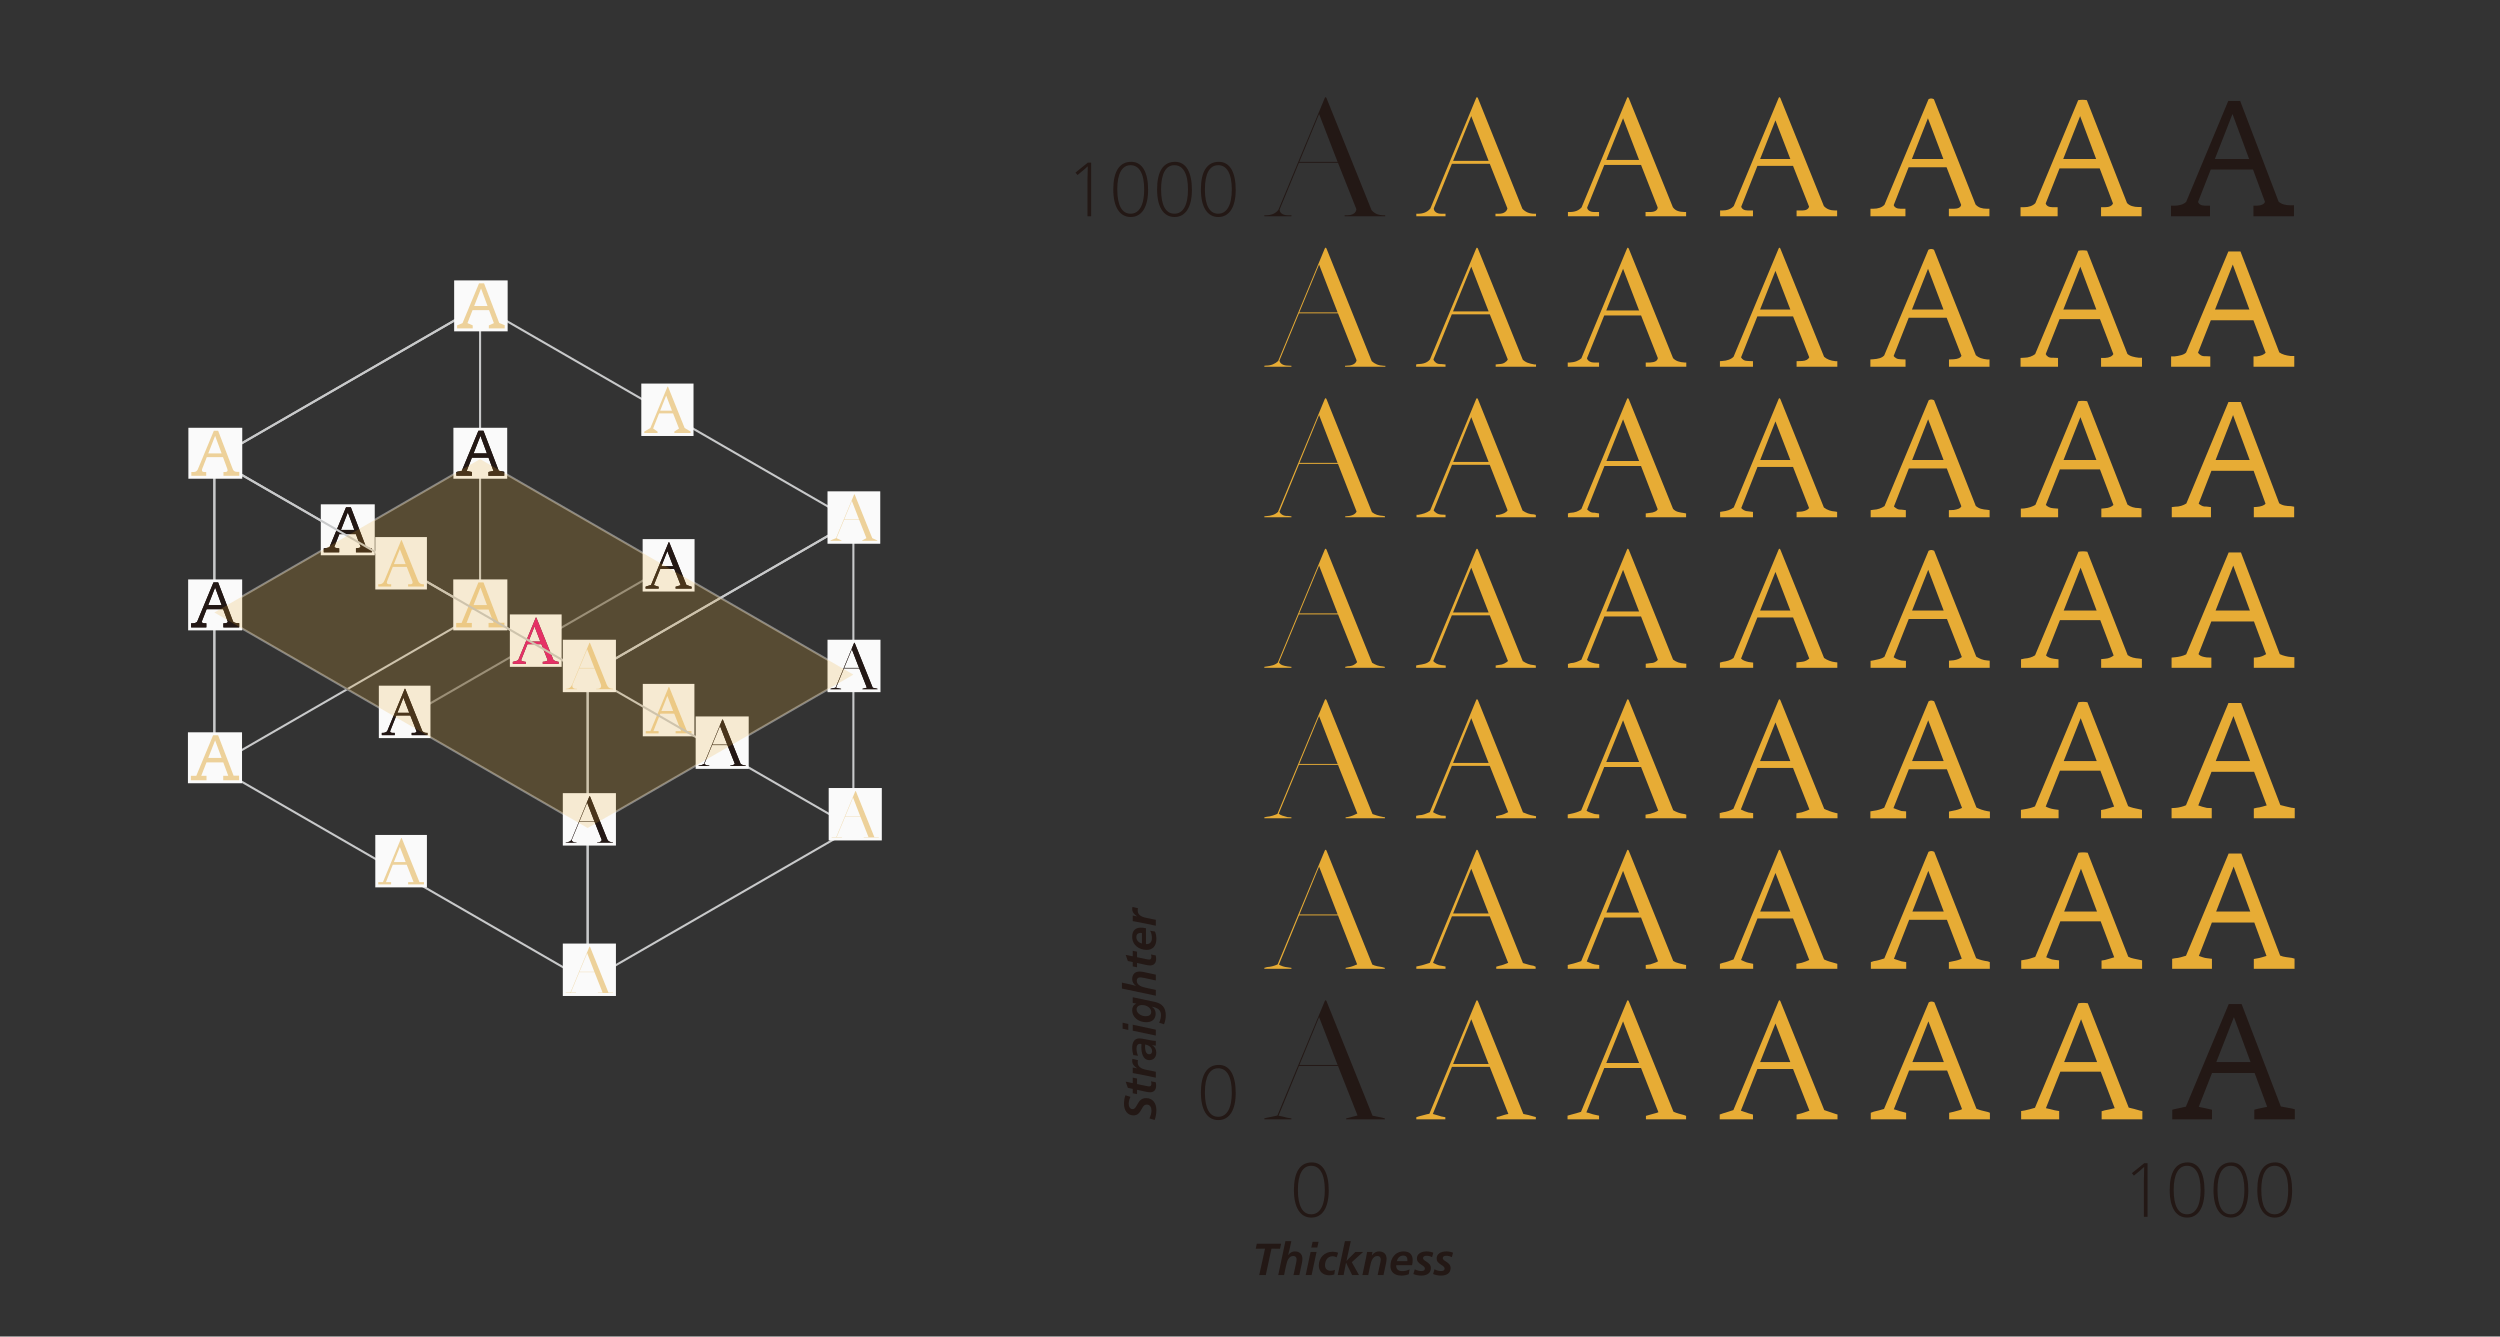 <?xml version="1.0" encoding="utf-8"?>
<!-- Generator: Adobe Illustrator 22.0.1, SVG Export Plug-In . SVG Version: 6.00 Build 0)  -->
<svg version="1.1" id="レイヤー_1" xmlns="http://www.w3.org/2000/svg" xmlns:xlink="http://www.w3.org/1999/xlink" x="0px"
	 y="0px" viewBox="0 0 935.27 500" enable-background="new 0 0 935.27 500" xml:space="preserve">
<rect x="0" y="0" width="935.27" height="500" fill="#333333" stroke="none"/>
<g>
	<g>
		<path fill="#231815" d="M858.194,80.898h-15.168v-3.955h1.221c0.814,0,1.498-0.131,2.049-0.395
			c0.551-0.262,0.899-0.611,1.042-1.041L842.02,61.13l-6.829-18.474l-12.867,32.851c0.096,0.431,0.371,0.779,0.827,1.041
			c0.454,0.264,1.041,0.395,1.761,0.395h1.868v3.955h-14.592v-3.955h1.438c0.814,0,1.605-0.119,2.372-0.358
			c0.766-0.241,1.39-0.599,1.87-1.079l15.742-37.739c0.766,0,1.498,0,2.193,0c0.694,0,1.448,0,2.264,0l14.377,37.666
			c0.528,0.48,1.162,0.826,1.905,1.041c0.743,0.218,1.546,0.325,2.409,0.325h1.438V80.898z M825.702,59.476h16.604l1.367,3.955
			h-18.115L825.702,59.476z"/>
	</g>
	<g>
		<path fill="#231815" d="M518.211,80.898h-15.168v-0.36h0.934c1.006,0,1.82-0.204,2.445-0.611c0.622-0.407,0.957-0.971,1.006-1.689
			l-7.476-18.834l-6.47-16.747L478.746,78.31c-0.047,0.672,0.218,1.21,0.791,1.617c0.576,0.407,1.341,0.611,2.3,0.611h1.294v0.36
			h-10.134v-0.36h0.503c1.006,0,1.905-0.154,2.696-0.468c0.791-0.309,1.474-0.826,2.047-1.544l17.325-41.763
			c0.096-0.288,0.215-0.419,0.36-0.395c0.143,0.023,0.262,0.154,0.358,0.395l16.822,41.836c0.573,0.672,1.233,1.163,1.975,1.472
			c0.744,0.314,1.643,0.468,2.696,0.468h0.433V80.898z M485.864,60.555h15.455v0.36h-15.6L485.864,60.555z"/>
	</g>
	<g>
		<path fill="#231815" d="M518.066,418.749h-14.447v-0.359l0.934-0.216c0.477-0.143,1.018-0.287,1.617-0.431
			c0.599-0.144,1.161-0.288,1.689-0.432l-7.907-20.056l-6.47-16.748l-15.168,36.876c0.526,0.096,1.079,0.215,1.654,0.359
			c0.573,0.144,1.126,0.288,1.652,0.431l1.509,0.216v0.359h-10.134v-0.359l1.149-0.288c0.622-0.096,1.247-0.215,1.87-0.359
			c0.622-0.144,1.245-0.288,1.87-0.432l17.683-42.698c0.096-0.288,0.215-0.419,0.36-0.395c0.143,0.025,0.262,0.156,0.358,0.395
			l17.18,42.771c0.576,0.096,1.163,0.215,1.762,0.359c0.599,0.144,1.186,0.263,1.76,0.359l1.079,0.288V418.749z M485.864,398.405
			h15.455v0.36h-15.6L485.864,398.405z"/>
	</g>
	<g>
		<path fill="#231815" d="M858.516,418.749h-15.168v-3.594l1.079-0.288c0.622-0.144,1.258-0.288,1.905-0.431
			c0.647-0.144,1.258-0.263,1.833-0.36l-5.607-15.095l-6.829-18.474l-13.155,33.569c0.576,0.097,1.138,0.216,1.689,0.36
			c0.55,0.143,1.114,0.263,1.689,0.359l1.582,0.359v3.594h-14.881v-3.594l1.151-0.288c0.67-0.144,1.352-0.288,2.049-0.431
			c0.694-0.144,1.329-0.288,1.905-0.432l16.03-38.386c0.862,0,1.665,0,2.408,0s1.546,0,2.408,0l14.664,38.314
			c0.67,0.143,1.365,0.276,2.085,0.394c0.718,0.121,1.438,0.252,2.156,0.395l1.006,0.288V418.749z M826.242,397.328h16.604
			l1.367,4.097h-18.115L826.242,397.328z"/>
	</g>
	<g>
		<path fill="#E7AC35" d="M801.477,418.749h-15.239v-3.019l1.221-0.36c0.622-0.095,1.234-0.215,1.833-0.359
			c0.599-0.144,1.21-0.288,1.833-0.432l-6.182-16.174l-6.397-17.107l-13.155,33.281c0.528,0.097,1.054,0.216,1.582,0.36
			c0.526,0.144,1.102,0.287,1.726,0.431l1.653,0.288v3.091h-14.233v-3.091l1.294-0.215c0.67-0.144,1.329-0.3,1.976-0.468
			c0.647-0.167,1.281-0.346,1.905-0.538l16.246-39.105c0.622-0.095,1.21-0.144,1.761-0.144c0.55,0,1.137,0.049,1.761,0.144
			l15.311,39.033c0.622,0.144,1.306,0.312,2.049,0.503c0.743,0.192,1.425,0.385,2.049,0.576l1.006,0.215V418.749z M769.705,397.328
			h15.886l0.935,3.594h-17.037L769.705,397.328z"/>
	</g>
	<g>
		<path fill="#E7AC35" d="M744.437,418.749h-15.239v-2.444l1.582-0.359c0.574-0.191,1.15-0.347,1.725-0.468
			c0.576-0.118,1.079-0.298,1.51-0.538l-6.614-17.109l-5.966-15.742l-12.94,32.922c0.479,0.097,0.982,0.241,1.51,0.432
			c0.526,0.192,1.03,0.336,1.509,0.431l1.582,0.432v2.444H699.87v-2.444l1.15-0.432c0.718-0.143,1.389-0.311,2.012-0.503
			c0.622-0.191,1.221-0.359,1.797-0.503l16.748-39.895c0.336-0.191,0.672-0.288,1.007-0.288c0.335,0,0.694,0.097,1.078,0.288
			l15.743,39.824c0.67,0.288,1.365,0.515,2.084,0.682c0.72,0.168,1.461,0.349,2.229,0.539l0.718,0.288V418.749z M713.239,397.328
			h15.168l0.432,3.162h-15.815L713.239,397.328z"/>
	</g>
	<g>
		<path fill="#E7AC35" d="M687.427,418.749h-15.31v-1.797l1.797-0.432c0.526-0.191,1.042-0.359,1.546-0.503
			c0.503-0.144,0.993-0.311,1.473-0.503l-7.188-18.259l-5.535-14.377l-12.939,32.635c0.479,0.144,0.971,0.312,1.474,0.503
			c0.503,0.192,0.993,0.359,1.473,0.503l1.582,0.432v1.797h-12.436v-1.797l1.221-0.432c0.67-0.191,1.33-0.395,1.977-0.611
			c0.647-0.215,1.281-0.419,1.905-0.611l16.892-40.686c0.096-0.288,0.216-0.419,0.36-0.395c0.143,0.025,0.262,0.156,0.359,0.395
			l16.389,40.686c0.67,0.24,1.365,0.48,2.085,0.718c0.718,0.241,1.438,0.48,2.156,0.72l0.718,0.215V418.749z M656.734,397.328
			h14.377v2.588h-14.664L656.734,397.328z"/>
	</g>
	<g>
		<path fill="#E7AC35" d="M630.782,418.749h-15.024v-1.294l1.509-0.432c0.576-0.191,1.138-0.346,1.689-0.467
			c0.55-0.119,1.042-0.275,1.474-0.467l-7.405-18.834l-5.822-15.166l-13.73,34.072c0.526,0.097,1.053,0.241,1.581,0.432
			c0.526,0.192,1.031,0.336,1.509,0.431l1.654,0.36v1.365h-11.79v-1.365l1.223-0.36c0.718-0.191,1.389-0.37,2.012-0.538
			c0.622-0.167,1.223-0.348,1.797-0.539l17.18-41.333c0.096-0.288,0.216-0.419,0.36-0.395c0.143,0.025,0.262,0.156,0.359,0.395
			l16.677,41.26c0.574,0.288,1.21,0.529,1.905,0.72c0.694,0.192,1.402,0.384,2.12,0.574l0.72,0.288V418.749z M599.656,397.687
			h14.737v1.87H599.44L599.656,397.687z"/>
	</g>
	<g>
		<path fill="#E7AC35" d="M574.567,418.749h-14.664v-0.862l1.079-0.216c0.576-0.191,1.126-0.37,1.654-0.538
			c0.526-0.167,1.079-0.299,1.652-0.395l-7.691-19.481l-6.182-15.957l-14.377,35.439c0.48,0.144,0.983,0.287,1.512,0.431
			c0.526,0.144,1.076,0.312,1.652,0.503l1.509,0.288v0.791h-10.853v-0.791l1.076-0.359c0.672-0.144,1.317-0.311,1.942-0.503
			c0.622-0.191,1.245-0.335,1.867-0.432l17.468-42.051c0.096-0.288,0.218-0.419,0.36-0.395c0.143,0.025,0.262,0.156,0.36,0.395
			l16.965,42.124c0.62,0.096,1.245,0.228,1.867,0.395c0.622,0.168,1.271,0.348,1.942,0.538l0.861,0.216V418.749z M542.867,398.046
			h15.095v1.079h-15.31L542.867,398.046z"/>
	</g>
	<g>
		<path fill="#E7AC35" d="M518.066,362.44h-14.664v-0.359l1.079-0.216c0.576-0.095,1.151-0.252,1.725-0.467
			c0.576-0.215,1.079-0.419,1.512-0.611l-7.764-19.84l-6.47-16.748l-15.022,36.66c0.381,0.241,0.861,0.456,1.437,0.647
			c0.576,0.192,1.149,0.312,1.725,0.359l1.509,0.216v0.359h-10.134v-0.359l1.006-0.288c0.718-0.047,1.402-0.154,2.047-0.323
			c0.648-0.167,1.282-0.395,1.907-0.683l17.61-42.483c0.096-0.288,0.215-0.419,0.36-0.395c0.143,0.025,0.262,0.156,0.358,0.395
			l17.107,42.554c0.622,0.288,1.235,0.493,1.834,0.612c0.599,0.119,1.21,0.227,1.832,0.323l1.006,0.288V362.44z M485.864,342.097
			h15.455v0.36h-15.6L485.864,342.097z"/>
	</g>
	<g>
		<path fill="#E7AC35" d="M858.409,362.44H843.17v-3.666l1.15-0.216c0.622-0.095,1.258-0.239,1.905-0.431
			c0.647-0.192,1.21-0.36,1.689-0.503l-5.463-14.952l-6.829-18.474l-13.011,33.426c0.432,0.143,0.922,0.311,1.474,0.503
			c0.55,0.192,1.114,0.311,1.688,0.359l1.726,0.215v3.738h-14.88v-3.738l1.079-0.215c0.718-0.048,1.425-0.167,2.12-0.359
			c0.694-0.192,1.354-0.384,1.977-0.576l15.957-38.242c0.814,0,1.594,0,2.336,0c0.743,0,1.546,0,2.408,0l14.521,38.171
			c0.67,0.287,1.39,0.48,2.156,0.574c0.766,0.097,1.486,0.192,2.157,0.288l1.078,0.288V362.44z M826.134,341.019h16.604l1.367,4.097
			H825.99L826.134,341.019z"/>
	</g>
	<g>
		<path fill="#E7AC35" d="M801.369,362.44h-15.168v-3.091l1.294-0.215c0.622-0.144,1.221-0.311,1.797-0.503
			c0.574-0.192,1.125-0.36,1.653-0.503l-6.038-16.031l-6.397-17.107l-13.011,33.138c0.432,0.143,0.899,0.323,1.402,0.538
			c0.503,0.216,1.042,0.349,1.618,0.395l1.797,0.216v3.162h-14.161v-3.162l1.223-0.216c0.718-0.095,1.402-0.239,2.049-0.431
			c0.647-0.192,1.305-0.407,1.976-0.647l16.174-38.961c0.622-0.095,1.198-0.144,1.726-0.144c0.526,0,1.101,0.049,1.725,0.144
			l15.168,38.889c0.622,0.336,1.317,0.576,2.085,0.72c0.766,0.144,1.461,0.287,2.085,0.431l1.006,0.216V362.44z M769.668,341.019
			h15.886l0.935,3.666h-17.037L769.668,341.019z"/>
	</g>
	<g>
		<path fill="#E7AC35" d="M744.4,362.44h-15.31v-2.515l1.725-0.36c0.576-0.095,1.138-0.227,1.689-0.395
			c0.55-0.167,1.018-0.346,1.402-0.538l-6.541-17.109l-5.966-15.742l-12.867,32.922c0.431,0.144,0.899,0.3,1.402,0.467
			c0.503,0.168,0.995,0.324,1.473,0.468l1.726,0.288v2.515h-13.227v-2.515l1.079-0.36c0.718-0.095,1.402-0.239,2.049-0.431
			c0.647-0.191,1.281-0.384,1.905-0.576l16.533-39.895c0.383-0.191,0.73-0.288,1.042-0.288c0.311,0,0.683,0.097,1.114,0.288
			l15.671,39.824c0.67,0.288,1.367,0.528,2.085,0.718c0.718,0.192,1.461,0.336,2.229,0.432l0.79,0.288V362.44z M713.203,341.019
			h15.168l0.432,3.091h-15.815L713.203,341.019z"/>
	</g>
	<g>
		<path fill="#E7AC35" d="M687.356,362.44h-15.311v-1.868l1.941-0.36c0.526-0.144,1.03-0.311,1.509-0.503
			c0.479-0.191,0.935-0.383,1.367-0.574l-7.117-18.187l-5.535-14.377l-12.866,32.564c0.431,0.192,0.886,0.395,1.365,0.611
			c0.479,0.215,0.958,0.372,1.438,0.467l1.725,0.36v1.868h-12.436v-1.868l1.079-0.36c0.718-0.144,1.402-0.335,2.049-0.574
			c0.647-0.24,1.305-0.479,1.976-0.72l16.821-40.613c0.096-0.288,0.216-0.419,0.36-0.395c0.143,0.025,0.262,0.156,0.359,0.395
			l16.318,40.613c0.67,0.336,1.365,0.612,2.084,0.827c0.72,0.215,1.438,0.42,2.157,0.611l0.718,0.216V362.44z M656.734,341.019
			h14.377v2.588h-14.664L656.734,341.019z"/>
	</g>
	<g>
		<path fill="#E7AC35" d="M630.782,362.44h-15.096v-1.438l1.654-0.215c0.526-0.191,1.053-0.371,1.581-0.539
			c0.528-0.167,0.982-0.371,1.367-0.611l-7.261-18.69l-5.822-15.166l-13.587,33.928c0.432,0.144,0.899,0.336,1.402,0.576
			c0.504,0.24,1.018,0.407,1.546,0.503l1.726,0.215v1.438h-11.789v-1.438l1.078-0.288c0.72-0.143,1.403-0.323,2.049-0.538
			c0.647-0.216,1.282-0.419,1.906-0.612l17.107-41.26c0.096-0.288,0.216-0.419,0.36-0.395c0.143,0.025,0.262,0.156,0.359,0.395
			l16.604,41.189c0.576,0.384,1.223,0.659,1.941,0.827c0.72,0.168,1.413,0.347,2.085,0.538l0.791,0.144V362.44z M599.656,341.378
			h14.737v1.87H599.44L599.656,341.378z"/>
	</g>
	<g>
		<path fill="#E7AC35" d="M574.496,362.44h-14.737v-0.791l1.221-0.359c0.526-0.096,1.079-0.252,1.654-0.467
			c0.576-0.216,1.102-0.419,1.582-0.612l-7.621-19.265l-6.182-15.957l-14.304,35.222c0.431,0.193,0.91,0.408,1.439,0.647
			c0.526,0.241,1.076,0.385,1.652,0.432l1.582,0.288v0.862h-10.925v-0.862l1.006-0.216c0.765-0.143,1.46-0.323,2.083-0.538
			c0.622-0.216,1.271-0.419,1.942-0.612l17.323-41.907c0.096-0.288,0.218-0.419,0.36-0.395c0.143,0.025,0.262,0.156,0.36,0.395
			l16.82,41.98c0.672,0.192,1.329,0.384,1.977,0.574c0.646,0.192,1.306,0.336,1.977,0.432l0.791,0.359V362.44z M542.867,341.738
			h15.095v1.079h-15.31L542.867,341.738z"/>
	</g>
	<g>
		<path fill="#E7AC35" d="M518.139,306.132h-14.737v-0.359l0.936-0.144c0.669-0.144,1.294-0.335,1.867-0.576
			c0.576-0.239,1.102-0.479,1.582-0.718l-7.834-19.697l-6.47-16.748l-15.095,36.516c0.384,0.336,0.861,0.589,1.437,0.756
			c0.576,0.168,1.198,0.347,1.87,0.538l1.437,0.073v0.359h-10.134v-0.359l0.934-0.216c0.718-0.047,1.425-0.179,2.12-0.394
			c0.695-0.216,1.306-0.443,1.835-0.683l17.683-42.483c0.096-0.288,0.215-0.419,0.36-0.395c0.143,0.025,0.262,0.156,0.358,0.395
			l17.18,42.554c0.526,0.192,1.102,0.385,1.725,0.576c0.622,0.192,1.343,0.359,2.157,0.503l0.791,0.144V306.132z M485.864,285.788
			h15.455v0.36h-15.6L485.864,285.788z"/>
	</g>
	<g>
		<path fill="#E7AC35" d="M858.48,306.13h-15.311v-3.666l1.15-0.288c0.622-0.048,1.246-0.167,1.87-0.359
			c0.622-0.192,1.221-0.36,1.797-0.503l-5.607-14.952l-6.829-18.474l-13.155,33.426c0.479,0.192,0.982,0.359,1.509,0.503
			c0.528,0.143,1.102,0.287,1.726,0.431l1.797,0.073v3.809h-15.024v-3.809l1.365-0.073c0.672-0.047,1.39-0.167,2.157-0.359
			c0.765-0.191,1.389-0.406,1.868-0.647L833.68,263c0.814,0,1.594,0,2.336,0s1.546,0,2.408,0l14.664,38.171
			c0.576,0.144,1.233,0.312,1.977,0.503c0.742,0.192,1.473,0.359,2.193,0.503l1.221,0.144V306.13z M826.061,284.709h16.604
			l1.367,4.026h-18.115L826.061,284.709z"/>
	</g>
	<g>
		<path fill="#E7AC35" d="M801.332,306.13h-15.31v-3.091l1.509-0.288c0.622-0.144,1.221-0.311,1.797-0.503
			c0.574-0.191,1.102-0.359,1.581-0.503l-6.11-15.958l-6.397-17.107l-13.083,33.066c0.479,0.241,0.97,0.443,1.473,0.611
			c0.503,0.168,1.066,0.301,1.689,0.395l1.653,0.216v3.162h-14.089v-3.162l1.294-0.216c0.67-0.095,1.365-0.239,2.085-0.431
			c0.718-0.192,1.341-0.407,1.868-0.647l16.246-38.961c0.621-0.095,1.197-0.144,1.725-0.144c0.526,0,1.079,0.049,1.653,0.144
			l15.24,38.889c0.526,0.241,1.161,0.456,1.905,0.647c0.742,0.192,1.521,0.359,2.336,0.503l0.934,0.216V306.13z M769.56,284.709
			h15.886l0.935,3.594h-17.037L769.56,284.709z"/>
	</g>
	<g>
		<path fill="#E7AC35" d="M744.437,306.13h-15.311v-2.515l1.726-0.36c0.574-0.095,1.126-0.227,1.653-0.395
			c0.526-0.167,1.03-0.37,1.509-0.611l-6.685-17.036l-5.966-15.742l-13.011,32.851c0.479,0.192,0.958,0.371,1.438,0.538
			c0.479,0.168,0.982,0.349,1.509,0.539l1.797,0.144v2.588h-13.37v-2.588l1.223-0.215c0.765-0.096,1.496-0.252,2.193-0.468
			c0.694-0.215,1.281-0.442,1.761-0.682l16.604-39.824c0.336-0.191,0.659-0.288,0.971-0.288c0.311,0,0.683,0.097,1.114,0.288
			l15.815,39.751c0.576,0.288,1.21,0.552,1.905,0.791c0.694,0.241,1.45,0.432,2.265,0.576l0.862,0.144V306.13z M713.167,284.709
			h15.168l0.432,3.091h-15.815L713.167,284.709z"/>
	</g>
	<g>
		<path fill="#E7AC35" d="M687.427,306.13h-15.383v-1.868l2.013-0.36c0.526-0.144,1.03-0.311,1.509-0.503
			c0.479-0.191,0.935-0.383,1.365-0.574l-7.188-18.187l-5.535-14.377l-12.939,32.564c0.432,0.24,0.887,0.456,1.365,0.647
			c0.479,0.192,0.983,0.359,1.51,0.503l1.725,0.215v1.941h-12.507v-1.941l1.15-0.288c0.718-0.095,1.425-0.262,2.12-0.503
			c0.695-0.239,1.306-0.503,1.833-0.791l16.892-40.613c0.096-0.288,0.216-0.419,0.36-0.395c0.143,0.025,0.262,0.156,0.359,0.395
			l16.389,40.613c0.576,0.288,1.223,0.564,1.941,0.827c0.718,0.264,1.485,0.491,2.3,0.683l0.718,0.144V306.13z M656.734,284.709
			h14.377v2.588h-14.664L656.734,284.709z"/>
	</g>
	<g>
		<path fill="#E7AC35" d="M630.853,306.13h-15.239v-1.365l1.653-0.288c0.67-0.191,1.258-0.383,1.761-0.576
			c0.504-0.191,0.947-0.406,1.33-0.647l-7.332-18.618l-5.822-15.166l-13.658,33.857c0.432,0.288,0.91,0.515,1.438,0.683
			c0.526,0.168,1.078,0.347,1.653,0.538l1.653,0.144v1.438h-11.789v-1.438l1.006-0.215c0.766-0.144,1.485-0.324,2.156-0.539
			c0.67-0.215,1.294-0.467,1.87-0.755l17.107-41.189c0.096-0.288,0.216-0.419,0.36-0.395c0.143,0.025,0.262,0.156,0.359,0.395
			l16.604,41.118c0.528,0.336,1.162,0.635,1.906,0.899c0.742,0.263,1.52,0.443,2.335,0.538l0.647,0.216V306.13z M599.656,285.069
			h14.737v1.87H599.44L599.656,285.069z"/>
	</g>
	<g>
		<path fill="#E7AC35" d="M574.639,306.13h-14.952v-0.791l1.224-0.288c0.62-0.095,1.21-0.262,1.76-0.503
			c0.55-0.239,1.067-0.479,1.547-0.718l-7.621-19.193l-6.182-15.957l-14.304,35.151c0.431,0.288,0.91,0.539,1.439,0.755
			c0.526,0.215,1.076,0.395,1.652,0.539l1.654,0.071v0.935h-11.07v-0.935l1.079-0.215c0.718,0,1.425-0.131,2.12-0.395
			c0.693-0.263,1.329-0.515,1.905-0.755l17.323-41.836c0.096-0.288,0.218-0.419,0.36-0.395c0.143,0.025,0.262,0.156,0.36,0.395
			l16.82,41.907c0.576,0.241,1.198,0.48,1.87,0.72c0.669,0.24,1.437,0.431,2.3,0.574l0.718,0.144V306.13z M542.867,285.428h15.095
			v1.079h-15.31L542.867,285.428z"/>
	</g>
	<g>
		<path fill="#E7AC35" d="M518.066,249.824h-14.807v-0.359l0.934-0.216c0.814,0,1.521-0.143,2.122-0.431
			c0.597-0.288,1.065-0.647,1.402-1.079l-7.764-19.409l-6.47-16.748l-15.022,36.229c0.285,0.48,0.718,0.826,1.294,1.042
			c0.573,0.215,1.245,0.371,2.012,0.467l1.364,0.144v0.359h-10.134v-0.359l0.934-0.144c0.768-0.096,1.498-0.24,2.193-0.432
			c0.695-0.191,1.329-0.526,1.905-1.006l17.54-42.195c0.096-0.288,0.215-0.419,0.36-0.395c0.143,0.025,0.262,0.156,0.358,0.395
			l17.037,42.268c0.622,0.384,1.245,0.695,1.867,0.934c0.622,0.241,1.367,0.385,2.23,0.432l0.646,0.144V249.824z M485.864,229.481
			h15.455v0.36h-15.6L485.864,229.481z"/>
	</g>
	<g>
		<path fill="#E7AC35" d="M858.337,249.824H843.17v-3.809l1.078-0.073c0.72-0.047,1.377-0.191,1.977-0.431
			c0.599-0.24,1.114-0.503,1.546-0.791l-5.463-14.664l-6.829-18.474l-13.011,33.138c0.335,0.384,0.755,0.659,1.258,0.826
			c0.503,0.168,1.089,0.301,1.762,0.395l1.797,0.073v3.809h-14.881v-3.809l1.438-0.144c0.622-0.048,1.317-0.167,2.085-0.359
			c0.766-0.192,1.413-0.432,1.941-0.72l15.886-38.098c0.766,0,1.509,0,2.229,0c0.718,0,1.509,0,2.372,0l14.521,38.027
			c0.622,0.288,1.306,0.528,2.049,0.718c0.743,0.192,1.474,0.312,2.193,0.359l1.223,0.073V249.824z M825.99,228.403h16.604
			l1.367,4.097h-18.115L825.99,228.403z"/>
	</g>
	<g>
		<path fill="#E7AC35" d="M801.296,249.824h-15.239v-3.235l1.438-0.144c0.718-0.047,1.354-0.191,1.905-0.431
			c0.55-0.24,0.995-0.503,1.33-0.791l-5.967-15.743l-6.397-17.107l-12.939,32.851c0.335,0.336,0.742,0.599,1.221,0.791
			c0.479,0.192,1.054,0.336,1.726,0.431l1.725,0.216v3.162h-14.018v-3.162l1.294-0.288c0.72-0.047,1.413-0.167,2.085-0.359
			c0.67-0.192,1.294-0.479,1.87-0.863l16.245-38.745c0.576-0.095,1.126-0.144,1.653-0.144c0.526,0,1.079,0.049,1.653,0.144
			l15.096,38.674c0.574,0.432,1.233,0.743,1.976,0.935c0.743,0.192,1.521,0.312,2.336,0.359l1.006,0.144V249.824z M769.525,228.403
			h15.886l0.935,3.594h-17.037L769.525,228.403z"/>
	</g>
	<g>
		<path fill="#E7AC35" d="M744.364,249.824h-15.239v-2.659l1.726-0.144c0.67-0.096,1.258-0.252,1.761-0.468
			c0.503-0.215,0.945-0.467,1.33-0.755l-6.614-16.892l-5.966-15.742l-12.94,32.707c0.384,0.288,0.803,0.528,1.259,0.718
			c0.454,0.192,0.993,0.359,1.617,0.503l1.726,0.144v2.588h-13.227v-2.588l1.221-0.215c0.67-0.144,1.365-0.3,2.085-0.468
			c0.718-0.167,1.341-0.442,1.868-0.826l16.533-39.68c0.384-0.191,0.72-0.288,1.007-0.288c0.287,0,0.647,0.097,1.078,0.288
			l15.743,39.607c0.621,0.385,1.268,0.708,1.94,0.971c0.672,0.264,1.413,0.42,2.229,0.467l0.862,0.073V249.824z M713.167,228.403
			h15.168l0.432,3.162h-15.815L713.167,228.403z"/>
	</g>
	<g>
		<path fill="#E7AC35" d="M687.356,249.824h-15.311v-2.012l2.013-0.216c0.621-0.047,1.161-0.191,1.617-0.431
			c0.455-0.24,0.851-0.503,1.186-0.791l-7.117-18.043l-5.535-14.377l-12.866,32.42c0.335,0.336,0.73,0.6,1.185,0.791
			c0.455,0.192,0.995,0.359,1.618,0.503l1.725,0.215v1.941h-12.436v-1.941l1.079-0.288c0.718-0.095,1.425-0.252,2.12-0.467
			c0.695-0.215,1.33-0.539,1.905-0.97l16.821-40.471c0.096-0.288,0.216-0.419,0.36-0.395c0.143,0.025,0.262,0.156,0.359,0.395
			l16.318,40.471c0.621,0.431,1.281,0.779,1.976,1.041c0.695,0.264,1.45,0.445,2.265,0.539l0.718,0.073V249.824z M656.734,228.403
			h14.377v2.588h-14.664L656.734,228.403z"/>
	</g>
	<g>
		<path fill="#E7AC35" d="M630.853,249.824h-15.168v-1.509l1.582-0.216c0.72,0,1.341-0.131,1.87-0.394
			c0.526-0.263,0.886-0.563,1.078-0.899l-7.188-18.475l-5.822-15.166l-13.514,33.713c0.288,0.336,0.683,0.6,1.186,0.791
			c0.503,0.192,1.089,0.359,1.761,0.503l1.653,0.215v1.438h-11.717v-1.438l0.935-0.288c0.814-0.047,1.546-0.191,2.193-0.431
			c0.647-0.24,1.281-0.526,1.905-0.862l17.036-41.118c0.096-0.288,0.216-0.419,0.36-0.395c0.143,0.025,0.262,0.156,0.359,0.395
			l16.533,41.045c0.574,0.48,1.221,0.839,1.941,1.079c0.718,0.24,1.485,0.384,2.3,0.431l0.718,0.073V249.824z M599.656,228.762
			h14.737v1.87H599.44L599.656,228.762z"/>
	</g>
	<g>
		<path fill="#E7AC35" d="M574.567,249.824h-15.023v-0.862l1.367-0.216c0.669-0.047,1.28-0.215,1.832-0.503
			c0.55-0.287,1.018-0.598,1.402-0.934l-7.549-18.978l-6.182-15.957l-14.232,34.936c0.335,0.384,0.753,0.707,1.257,0.97
			c0.505,0.264,1.116,0.443,1.835,0.539l1.582,0.144v0.862h-11.07v-0.862l1.006-0.216c0.765-0.095,1.509-0.239,2.228-0.431
			c0.718-0.191,1.367-0.551,1.942-1.079l17.25-41.548c0.096-0.288,0.218-0.419,0.36-0.395c0.143,0.025,0.262,0.156,0.36,0.395
			l16.747,41.621c0.622,0.431,1.271,0.779,1.942,1.041c0.669,0.264,1.413,0.421,2.228,0.468l0.718,0.144V249.824z M542.867,229.121
			h15.095v1.079h-15.31L542.867,229.121z"/>
	</g>
	<g>
		<path fill="#E7AC35" d="M518.139,193.516h-14.88v-0.359l0.863-0.073c0.861-0.047,1.591-0.227,2.193-0.538
			c0.597-0.311,0.992-0.707,1.184-1.186l-7.546-19.337l-6.47-16.748l-14.807,36.157c0.143,0.432,0.489,0.815,1.041,1.15
			c0.55,0.336,1.233,0.48,2.05,0.432l1.364,0.144v0.359h-10.134v-0.359l0.718-0.073c0.91-0.047,1.725-0.191,2.445-0.431
			c0.718-0.24,1.364-0.622,1.94-1.15l17.468-42.124c0.096-0.288,0.215-0.419,0.36-0.395c0.143,0.025,0.262,0.156,0.358,0.395
			l16.965,42.195c0.576,0.48,1.21,0.827,1.905,1.042c0.695,0.215,1.474,0.349,2.338,0.395l0.646,0.144V193.516z M485.864,173.172
			h15.455v0.36h-15.6L485.864,173.172z"/>
	</g>
	<g>
		<path fill="#E7AC35" d="M858.266,193.516H843.17v-3.809l1.15-0.073c0.72-0.047,1.377-0.179,1.977-0.395
			c0.599-0.215,1.018-0.49,1.258-0.826l-5.319-14.664l-6.829-18.474l-12.867,33.138c0.239,0.24,0.611,0.491,1.114,0.755
			c0.503,0.263,1.042,0.372,1.618,0.323l1.868,0.216v3.809h-14.664v-3.809l1.223-0.144c0.814,0,1.582-0.108,2.3-0.324
			c0.718-0.215,1.365-0.514,1.941-0.899l15.742-37.954c0.766,0,1.521,0,2.265,0c0.742,0,1.52,0,2.335,0l14.377,37.883
			c0.622,0.432,1.306,0.718,2.049,0.862c0.743,0.144,1.521,0.215,2.336,0.215l1.223,0.216V193.516z M825.919,172.094h16.604
			l1.367,4.026h-18.115L825.919,172.094z"/>
	</g>
	<g>
		<path fill="#E7AC35" d="M801.154,193.516H786.13v-3.235l1.365-0.144c0.72-0.047,1.341-0.179,1.87-0.395
			c0.526-0.215,0.958-0.49,1.294-0.826l-5.967-15.743l-6.397-17.107l-12.939,32.851c0.287,0.288,0.658,0.551,1.114,0.791
			c0.455,0.24,0.995,0.384,1.617,0.431l1.87,0.144v3.235H756.01v-3.235l1.223-0.071c0.814-0.096,1.569-0.252,2.264-0.468
			c0.695-0.215,1.354-0.514,1.977-0.899l16.03-38.745c0.576-0.095,1.114-0.144,1.617-0.144c0.504,0,1.066,0.049,1.689,0.144
			l15.096,38.674c0.574,0.432,1.221,0.755,1.941,0.97c0.718,0.216,1.461,0.324,2.228,0.324l1.079,0.144V193.516z M769.453,172.094
			h15.886l0.935,3.522h-17.037L769.453,172.094z"/>
	</g>
	<g>
		<path fill="#E7AC35" d="M744.329,193.516H729.09v-2.659l1.797-0.073c0.67-0.095,1.258-0.239,1.761-0.431
			c0.503-0.192,0.874-0.503,1.115-0.935l-6.47-16.821l-5.966-15.742l-12.796,32.634c0.24,0.241,0.586,0.503,1.042,0.791
			c0.455,0.288,0.994,0.408,1.618,0.359l1.797,0.216v2.659h-13.155v-2.659l1.006-0.144c0.862-0.047,1.629-0.191,2.3-0.432
			c0.67-0.239,1.294-0.55,1.87-0.935l16.533-39.607c0.288-0.191,0.599-0.288,0.935-0.288c0.335,0,0.694,0.097,1.078,0.288
			l15.599,39.536c0.622,0.528,1.281,0.887,1.976,1.079s1.45,0.312,2.265,0.359l0.934,0.144V193.516z M713.132,172.094h15.168
			l0.432,3.162h-15.815L713.132,172.094z"/>
	</g>
	<g>
		<path fill="#E7AC35" d="M687.285,193.516h-15.168v-2.012l2.012-0.144c0.622-0.096,1.162-0.252,1.617-0.468
			c0.455-0.215,0.803-0.49,1.042-0.826l-7.044-18.043l-5.535-14.377l-12.795,32.42c0.239,0.288,0.586,0.564,1.042,0.826
			c0.455,0.264,0.97,0.395,1.546,0.395l1.797,0.216v2.012h-12.292v-2.012l0.862-0.144c0.862-0.096,1.629-0.263,2.3-0.503
			c0.67-0.24,1.317-0.576,1.941-1.006l16.748-40.471c0.096-0.288,0.216-0.419,0.36-0.395c0.143,0.025,0.262,0.156,0.359,0.395
			l16.245,40.471c0.622,0.479,1.282,0.839,1.977,1.078c0.694,0.241,1.448,0.384,2.264,0.432l0.72,0.144V193.516z M656.734,172.094
			h14.377v2.588h-14.664L656.734,172.094z"/>
	</g>
	<g>
		<path fill="#E7AC35" d="M630.782,193.516h-15.096v-1.438l1.654-0.215c0.67-0.047,1.281-0.204,1.832-0.467s0.874-0.563,0.971-0.899
			l-7.117-18.475l-5.822-15.166l-13.443,33.713c0.191,0.24,0.528,0.516,1.006,0.827s1.054,0.443,1.726,0.394l1.726,0.288v1.438
			h-11.646v-1.438l0.72-0.215c1.006-0.047,1.832-0.191,2.479-0.432c0.647-0.239,1.259-0.574,1.833-1.006l17.036-41.045
			c0.096-0.288,0.216-0.419,0.36-0.395c0.143,0.025,0.262,0.156,0.359,0.395l16.533,40.974c0.526,0.574,1.15,0.958,1.868,1.15
			c0.72,0.192,1.486,0.336,2.3,0.431l0.72,0.144V193.516z M599.656,172.454h14.737v1.87H599.44L599.656,172.454z"/>
	</g>
	<g>
		<path fill="#E7AC35" d="M574.567,193.516h-14.95v-0.862l1.221-0.073c0.718-0.144,1.352-0.346,1.905-0.611
			c0.55-0.263,0.971-0.611,1.259-1.042l-7.406-18.906l-6.182-15.957l-14.089,34.863c0.192,0.336,0.541,0.672,1.044,1.006
			c0.503,0.336,1.114,0.529,1.832,0.576l1.582,0.071v0.935h-10.855v-0.935h0.718c0.863-0.144,1.643-0.335,2.338-0.574
			c0.693-0.24,1.376-0.599,2.047-1.079l17.18-41.548c0.096-0.288,0.218-0.419,0.36-0.395c0.143,0.025,0.262,0.156,0.36,0.395
			L569.608,191c0.622,0.431,1.28,0.779,1.975,1.041c0.695,0.264,1.474,0.395,2.338,0.395l0.646,0.216V193.516z M542.867,172.813
			h15.095v1.079h-15.31L542.867,172.813z"/>
	</g>
	<g>
		<path fill="#E7AC35" d="M518.281,137.207h-15.095v-0.36l0.863-0.073c0.957,0,1.748-0.178,2.373-0.538
			c0.622-0.36,0.98-0.849,1.076-1.474l-7.546-19.05l-6.47-16.747l-14.807,35.869c0.047,0.576,0.358,1.041,0.934,1.402
			s1.294,0.538,2.157,0.538l1.364,0.073v0.36h-10.134v-0.36l0.576-0.073c1.006,0,1.879-0.154,2.623-0.466
			c0.742-0.311,1.402-0.73,1.977-1.259l17.395-41.979c0.096-0.288,0.215-0.419,0.36-0.395c0.143,0.023,0.262,0.154,0.358,0.395
			l16.892,42.051c0.576,0.526,1.224,0.934,1.942,1.221c0.718,0.288,1.582,0.456,2.588,0.503h0.573V137.207z M485.864,116.863h15.455
			v0.36h-15.6L485.864,116.863z"/>
	</g>
	<g>
		<path fill="#E7AC35" d="M858.301,137.207h-15.24v-3.882h1.223c0.814-0.095,1.496-0.262,2.049-0.503
			c0.55-0.239,0.97-0.526,1.258-0.862l-5.463-14.521l-6.829-18.474l-13.011,32.995c0.24,0.336,0.586,0.647,1.042,0.935
			c0.455,0.287,1.042,0.407,1.761,0.359l1.797,0.071v3.882h-14.664v-3.882h1.367c0.862-0.095,1.677-0.252,2.444-0.467
			c0.766-0.215,1.365-0.539,1.797-0.971l15.815-37.81c0.814,0,1.569,0,2.264,0c0.694,0,1.448,0,2.264,0l14.521,37.739
			c0.526,0.384,1.15,0.683,1.87,0.899c0.718,0.215,1.509,0.372,2.372,0.467h1.367V137.207z M825.81,115.786h16.604l1.367,4.026
			h-18.115L825.81,115.786z"/>
	</g>
	<g>
		<path fill="#E7AC35" d="M801.333,137.207h-15.311v-3.306h1.51c0.814-0.048,1.473-0.191,1.976-0.432
			c0.503-0.239,0.874-0.574,1.115-1.006l-5.967-15.599l-6.397-17.107l-12.939,32.707c0.191,0.432,0.503,0.779,0.934,1.042
			c0.432,0.263,1.031,0.372,1.797,0.323l1.87,0.073v3.306h-14.017v-3.306l1.294-0.073c0.862,0,1.653-0.131,2.372-0.395
			c0.72-0.262,1.319-0.586,1.797-0.97l16.174-38.674c0.528-0.095,1.054-0.144,1.582-0.144c0.526,0,1.079,0.049,1.653,0.144
			l15.096,38.602c0.479,0.431,1.089,0.755,1.832,0.97c0.743,0.215,1.546,0.372,2.409,0.467h1.221V137.207z M769.417,115.786h15.886
			l0.935,3.594H769.2L769.417,115.786z"/>
	</g>
	<g>
		<path fill="#E7AC35" d="M744.293,137.207h-15.166v-2.732l1.797-0.071c0.765-0.047,1.389-0.18,1.868-0.395
			c0.479-0.215,0.814-0.515,1.006-0.899l-6.541-16.821l-5.966-15.742l-12.867,32.634c0.191,0.288,0.503,0.564,0.935,0.827
			c0.431,0.264,0.982,0.395,1.653,0.395l1.868,0.071v2.732h-13.154v-2.732l1.006-0.071c0.909-0.047,1.725-0.18,2.444-0.395
			c0.718-0.215,1.294-0.563,1.725-1.042l16.533-39.536c0.384-0.191,0.73-0.288,1.042-0.288c0.311,0,0.659,0.097,1.042,0.288
			l15.671,39.464c0.526,0.48,1.138,0.839,1.833,1.078c0.694,0.241,1.498,0.408,2.408,0.503h0.862V137.207z M713.095,115.786h15.168
			l0.432,3.091H712.88L713.095,115.786z"/>
	</g>
	<g>
		<path fill="#E7AC35" d="M687.356,137.207h-15.239v-2.085l2.084-0.071c0.72-0.048,1.294-0.191,1.726-0.432
			c0.432-0.239,0.743-0.55,0.935-0.935l-7.117-17.971l-5.535-14.377l-12.866,32.348c0.191,0.385,0.503,0.708,0.934,0.971
			c0.432,0.263,0.982,0.395,1.653,0.395l1.87,0.071v2.085h-12.364v-2.085l0.862-0.071c0.91-0.048,1.726-0.204,2.444-0.468
			c0.72-0.262,1.317-0.634,1.797-1.114l16.821-40.398c0.096-0.288,0.216-0.419,0.36-0.395c0.143,0.025,0.262,0.156,0.359,0.395
			l16.318,40.398c0.526,0.48,1.137,0.852,1.832,1.114c0.695,0.264,1.498,0.445,2.409,0.539h0.718V137.207z M656.734,115.786h14.377
			v2.588h-14.664L656.734,115.786z"/>
	</g>
	<g>
		<path fill="#E7AC35" d="M630.853,137.207h-15.168v-1.582h1.582c0.91-0.047,1.605-0.202,2.085-0.467
			c0.479-0.263,0.766-0.659,0.862-1.186l-7.188-18.259l-5.822-15.166l-13.514,33.498c0.144,0.48,0.455,0.862,0.935,1.15
			c0.479,0.287,1.078,0.431,1.797,0.431h1.797v1.582h-11.717v-1.582h0.791c0.958-0.047,1.797-0.215,2.515-0.503
			s1.317-0.647,1.797-1.078l17.036-40.974c0.096-0.288,0.216-0.419,0.36-0.395c0.143,0.025,0.262,0.156,0.359,0.395l16.533,40.901
			c0.479,0.528,1.079,0.923,1.797,1.186c0.718,0.264,1.582,0.42,2.588,0.467h0.574V137.207z M599.656,116.145h14.737v1.87H599.44
			L599.656,116.145z"/>
	</g>
	<g>
		<path fill="#E7AC35" d="M574.639,137.207h-15.095v-0.862l1.294-0.144c0.814,0,1.509-0.18,2.085-0.539
			c0.573-0.359,0.957-0.755,1.149-1.186l-7.476-18.762l-6.182-15.957l-14.159,34.719c0.143,0.432,0.454,0.839,0.934,1.223
			c0.477,0.384,1.149,0.551,2.012,0.503l1.582,0.144v0.862h-10.998v-0.862l0.646-0.144c1.055,0,1.954-0.144,2.696-0.432
			c0.744-0.288,1.355-0.718,1.835-1.294l17.25-41.404c0.096-0.288,0.218-0.419,0.36-0.395c0.143,0.025,0.262,0.156,0.36,0.395
			l16.747,41.477c0.529,0.528,1.151,0.923,1.87,1.185c0.718,0.264,1.556,0.468,2.515,0.612h0.576V137.207z M542.867,116.504h15.095
			v1.079h-15.31L542.867,116.504z"/>
	</g>
	<g>
		<path fill="#E7AC35" d="M801.189,80.897h-15.168v-3.379h1.509c0.814,0,1.474-0.131,1.977-0.395
			c0.503-0.262,0.826-0.611,0.97-1.041l-5.894-15.528l-6.397-17.107l-12.867,32.635c0.096,0.431,0.359,0.779,0.791,1.041
			c0.432,0.264,1.03,0.395,1.797,0.395h1.868v3.379h-13.874v-3.379h1.294c0.863,0,1.654-0.118,2.373-0.359
			c0.718-0.239,1.341-0.622,1.868-1.15l16.03-38.53c0.576-0.095,1.115-0.144,1.618-0.144c0.503,0,1.042,0.049,1.617,0.144
			l15.024,38.458c0.479,0.528,1.089,0.91,1.833,1.15c0.743,0.24,1.546,0.359,2.408,0.359h1.223V80.897z M769.344,59.476h15.886
			l0.935,3.522h-17.037L769.344,59.476z"/>
	</g>
	<g>
		<path fill="#E7AC35" d="M744.257,80.897H729.09v-2.803h1.868c0.766,0,1.39-0.119,1.868-0.359c0.479-0.24,0.766-0.599,0.863-1.079
			l-6.47-16.677l-5.966-15.742l-12.796,32.49c0.096,0.385,0.359,0.708,0.791,0.971c0.432,0.264,1.006,0.395,1.726,0.395h1.868v2.803
			h-13.083v-2.803h1.006c0.91,0,1.726-0.119,2.444-0.359c0.72-0.24,1.317-0.622,1.797-1.15L721.47,37.12
			c0.335-0.191,0.658-0.288,0.97-0.288c0.311,0,0.659,0.097,1.042,0.288l15.599,39.392c0.526,0.576,1.137,0.983,1.832,1.223
			s1.498,0.359,2.409,0.359h0.934V80.897z M713.059,59.476h15.168l0.432,3.091h-15.815L713.059,59.476z"/>
	</g>
	<g>
		<path fill="#E7AC35" d="M687.285,80.897h-15.168v-2.156h2.156c0.718,0,1.294-0.132,1.724-0.395
			c0.432-0.263,0.695-0.611,0.791-1.042l-7.044-17.899l-5.535-14.377l-12.795,32.276c0.096,0.432,0.359,0.779,0.791,1.042
			c0.431,0.263,1.006,0.395,1.725,0.395h1.87v2.156h-12.292v-2.156h0.79c0.91,0,1.726-0.132,2.444-0.395
			c0.72-0.263,1.342-0.683,1.87-1.258l16.748-40.327c0.096-0.288,0.216-0.419,0.36-0.395c0.143,0.025,0.262,0.156,0.359,0.395
			l16.245,40.327c0.526,0.574,1.138,0.994,1.833,1.258c0.694,0.263,1.498,0.395,2.408,0.395h0.72V80.897z M656.734,59.476h14.377
			v2.588h-14.664L656.734,59.476z"/>
	</g>
	<g>
		<path fill="#E7AC35" d="M630.782,80.897h-15.168v-1.582h1.726c0.862,0,1.546-0.154,2.049-0.467
			c0.503-0.311,0.755-0.73,0.755-1.258l-7.117-18.187l-5.822-15.166l-13.443,33.425c0.048,0.48,0.311,0.875,0.791,1.186
			c0.479,0.312,1.125,0.467,1.941,0.467h1.726v1.582h-11.646v-1.582h0.647c1.006,0,1.87-0.144,2.588-0.431
			c0.718-0.288,1.341-0.72,1.87-1.294l16.964-40.83c0.096-0.288,0.216-0.419,0.36-0.395c0.143,0.025,0.262,0.156,0.359,0.395
			l16.462,40.757c0.477,0.672,1.089,1.14,1.832,1.402c0.743,0.264,1.594,0.395,2.552,0.395h0.576V80.897z M599.656,59.835h14.737
			v1.87H599.44L599.656,59.835z"/>
	</g>
	<g>
		<path fill="#E7AC35" d="M574.639,80.897h-15.168v-0.935h1.294c0.91,0,1.64-0.191,2.193-0.574c0.55-0.384,0.875-0.863,0.971-1.438
			l-7.333-18.546l-6.182-15.957L536.397,77.95c0,0.574,0.253,1.054,0.756,1.438c0.503,0.384,1.21,0.574,2.12,0.574h1.509v0.935
			h-10.925v-0.935h0.573c1.006,0,1.893-0.154,2.661-0.467c0.765-0.311,1.437-0.803,2.012-1.474l17.107-41.26
			c0.096-0.288,0.218-0.419,0.36-0.395c0.143,0.025,0.262,0.156,0.36,0.395l16.604,41.333c0.576,0.624,1.233,1.09,1.977,1.402
			c0.742,0.312,1.617,0.467,2.623,0.467h0.503V80.897z M542.867,60.194h15.095v1.079h-15.31L542.867,60.194z"/>
	</g>
	<g>
		<path fill="#231815" d="M479.284,465.295l-0.421,1.88l-3.187-0.05l-2.132,9.884h-2.45l2.164-9.884l-3.475,0.05l0.405-1.88H479.284
			z"/>
		<path fill="#231815" d="M482.45,467.343c-0.133,0.587-0.438,1.796-0.555,2.198h0.035c0.636-0.957,1.61-1.376,2.466-1.376
			c1.895,0,2.852,1.141,2.852,2.752c0,0.521-0.084,1.108-0.253,1.897l-0.906,4.196h-2.181l0.906-4.212
			c0.168-0.789,0.253-1.242,0.253-1.645c0-0.772-0.421-1.275-1.259-1.275c-0.906,0-1.512,0.537-1.947,1.342
			c-0.302,0.555-0.555,1.377-0.824,2.685l-0.653,3.105h-2.183l2.686-12.687h2.216L482.45,467.343z"/>
		<path fill="#231815" d="M492.53,468.366l-1.846,8.643h-2.216l1.83-8.643H492.53z M493.286,464.573l-0.47,2.132h-2.249l0.487-2.132
			H493.286z"/>
		<path fill="#231815" d="M500.062,470.38c-0.47-0.252-0.973-0.402-1.577-0.402c-1.729,0-2.787,1.494-2.787,3.357
			c0,1.175,0.655,2.064,2.132,2.064c0.555,0,1.142-0.117,1.577-0.336l-0.25,1.729c-0.587,0.218-1.191,0.302-1.898,0.302
			c-2.466,0-3.891-1.578-3.891-3.626c0-2.987,2.164-5.185,5.202-5.185c0.756,0,1.477,0.135,2.047,0.37L500.062,470.38z"/>
		<path fill="#231815" d="M502.66,477.009h-2.2l2.686-12.687h2.197l-1.61,7.367h0.033c0.152-0.185,0.772-0.839,3.274-3.323h2.904
			l-4.231,3.826l2.703,4.817h-2.567c-1.645-3.222-2.083-4.196-2.249-4.598h-0.035L502.66,477.009z"/>
		<path fill="#231815" d="M513.243,469.708c0.672-1.074,1.68-1.543,2.635-1.543c1.898,0,2.855,1.141,2.855,2.752
			c0,0.521-0.084,1.108-0.253,1.897l-0.906,4.196h-2.183l0.908-4.212c0.166-0.789,0.25-1.242,0.25-1.645
			c0-0.772-0.419-1.275-1.259-1.275c-0.906,0-1.509,0.537-1.947,1.342c-0.302,0.555-0.552,1.377-0.821,2.685l-0.655,3.105h-2.181
			l1.427-6.796c0.117-0.571,0.234-1.209,0.318-1.846h2.012c-0.033,0.386-0.15,0.939-0.234,1.342H513.243z"/>
		<path fill="#231815" d="M522.351,473.317c-0.016,0.135-0.016,0.219-0.016,0.269c0,1.241,0.805,1.947,2.284,1.947
			c0.906,0,1.795-0.168,2.717-0.655l-0.302,1.812c-0.805,0.37-1.863,0.521-2.752,0.521c-2.719,0-4.111-1.46-4.111-3.591
			c0-2.938,1.83-5.454,4.951-5.454c2.164,0,3.372,1.108,3.372,3.238c0,0.571-0.065,1.192-0.218,1.913H522.351z M526.481,471.806
			c0.016-0.117,0.033-0.284,0.033-0.453c0-1.09-0.555-1.627-1.561-1.627c-1.142,0-2.047,0.755-2.382,2.08H526.481z"/>
		<path fill="#231815" d="M535.754,470.33c-0.653-0.369-1.341-0.537-1.996-0.537c-0.889,0-1.376,0.302-1.376,0.856
			c0,0.469,0.234,0.704,1.224,1.326c1.009,0.638,1.696,1.259,1.696,2.416c0,1.914-1.493,2.82-3.592,2.82
			c-1.074,0-2.132-0.218-2.953-0.587l0.519-1.778c0.739,0.419,1.678,0.67,2.45,0.67c0.889,0,1.327-0.318,1.327-0.923
			c0-0.385-0.201-0.755-1.21-1.376c-1.376-0.855-1.762-1.477-1.762-2.416c0-1.661,1.477-2.635,3.643-2.635
			c0.838,0,1.746,0.167,2.499,0.487L535.754,470.33z"/>
		<path fill="#231815" d="M543.134,470.33c-0.653-0.369-1.341-0.537-1.996-0.537c-0.889,0-1.376,0.302-1.376,0.856
			c0,0.469,0.234,0.704,1.224,1.326c1.009,0.638,1.696,1.259,1.696,2.416c0,1.914-1.493,2.82-3.592,2.82
			c-1.074,0-2.132-0.218-2.953-0.587l0.519-1.778c0.739,0.419,1.678,0.67,2.45,0.67c0.889,0,1.327-0.318,1.327-0.923
			c0-0.385-0.201-0.755-1.21-1.376c-1.376-0.855-1.762-1.477-1.762-2.416c0-1.661,1.477-2.635,3.643-2.635
			c0.838,0,1.746,0.167,2.499,0.487L543.134,470.33z"/>
	</g>
	<g>
		<path fill="#231815" d="M422.924,410.341c-0.42,0.805-0.672,1.762-0.672,2.584c0,1.107,0.521,2.014,1.477,2.014
			c0.621,0,1.024-0.402,1.712-1.695c0.806-1.493,1.611-2.434,3.357-2.434c2.283,0,3.809,1.712,3.809,4.499
			c0,1.191-0.185,2.366-0.654,3.691l-1.947-0.604c0.487-0.973,0.772-2.031,0.772-2.87c0-1.275-0.521-2.283-1.796-2.283
			c-0.806,0-1.225,0.42-1.88,1.661c-0.923,1.729-1.694,2.367-3.088,2.367c-2.114,0-3.524-1.712-3.524-4.364
			c0-1.09,0.218-2.382,0.553-3.154L422.924,410.341z"/>
		<path fill="#231815" d="M421.934,406.973l-0.806-2.317l2.635,0.555v-2.064l1.611,0.335v2.065l3.793,0.789
			c0.336,0.067,0.587,0.101,0.738,0.101c0.519,0,0.839-0.269,0.839-0.99c0-0.285-0.05-0.605-0.151-0.923l1.762,0.352
			c0.135,0.47,0.167,0.907,0.167,1.259c0,1.627-0.839,2.5-2.281,2.5c-0.487,0-1.041-0.101-1.679-0.235l-3.188-0.704v1.627
			l-1.611-0.336v-1.627L421.934,406.973z"/>
		<path fill="#231815" d="M423.762,399.358c0.436,0.067,1.007,0.167,1.595,0.302v-0.034c-1.124-0.722-1.796-1.611-1.796-2.735
			c0-0.318,0.034-0.553,0.084-0.755l2.114,0.503c-0.101,0.268-0.135,0.487-0.135,0.805c0,1.528,1.141,2.35,3.088,2.753l3.692,0.755
			v2.216l-5.924-1.225c-1.225-0.253-2.031-0.404-2.719-0.504V399.358z"/>
		<path fill="#231815" d="M431.029,391.037c1.191,0.722,1.543,1.712,1.543,2.803c0,1.594-0.956,2.768-2.517,2.768
			c-2.585,0-3.071-2.852-3.071-4.95c0-0.235,0.016-0.756,0.034-1.09c-0.253-0.05-0.42-0.05-0.571-0.05
			c-0.839,0-1.275,0.654-1.275,1.812c0,0.755,0.167,1.744,0.587,2.635l-1.78-0.235c-0.268-0.856-0.419-1.863-0.419-2.703
			c0-2.215,0.889-3.557,2.719-3.557c0.972,0,3.591,0.638,4.614,0.789c0.402,0.067,1.024,0.151,1.51,0.151v1.762
			c-0.487-0.016-0.907-0.084-1.376-0.168V391.037z M428.378,391.507c0,2.148,0.67,2.903,1.577,2.903
			c0.688,0,1.056-0.519,1.056-1.141c0-1.343-1.191-2.299-2.601-2.5C428.378,391.054,428.378,391.288,428.378,391.507z"/>
		<path fill="#231815" d="M419.969,382.601l2.132,0.47v2.249l-2.132-0.487V382.601z M423.762,383.356l8.643,1.846v2.216l-8.643-1.83
			V383.356z"/>
		<path fill="#231815" d="M433.646,382.604c0.454-0.956,0.689-1.98,0.689-2.802c0-1.762-0.907-2.735-3.424-3.189v0.034
			c0.84,0.537,1.427,1.326,1.427,2.601c0,2.065-1.444,3.172-3.457,3.172c-3.071,0-5.32-1.929-5.32-4.447
			c0-1.207,0.469-2.014,1.477-2.484v-0.033l-1.275-0.252v-2.132l8.14,1.712c2.802,0.587,4.228,2.148,4.228,5.085
			c0,1.04-0.234,2.215-0.654,3.323L433.646,382.604z M428.646,380.17c1.209,0,2.031-0.503,2.031-1.627
			c0-1.527-1.729-2.551-3.425-2.551c-1.225,0-2.046,0.604-2.046,1.627C425.206,378.979,426.8,380.17,428.646,380.17z"/>
		<path fill="#231815" d="M422.739,368.261c0.587,0.133,1.796,0.436,2.198,0.553v-0.034c-0.957-0.638-1.376-1.611-1.376-2.466
			c0-1.897,1.141-2.854,2.752-2.854c0.521,0,1.108,0.084,1.897,0.252l4.196,0.907v2.182l-4.212-0.907
			c-0.789-0.167-1.243-0.252-1.645-0.252c-0.772,0-1.275,0.42-1.275,1.259c0,0.906,0.537,1.51,1.342,1.947
			c0.555,0.302,1.377,0.553,2.685,0.822l3.105,0.654v2.182l-12.687-2.685v-2.216L422.739,368.261z"/>
		<path fill="#231815" d="M421.934,359.522l-0.806-2.315l2.635,0.553v-2.064l1.611,0.335v2.065l3.793,0.789
			c0.336,0.067,0.587,0.101,0.738,0.101c0.519,0,0.839-0.269,0.839-0.99c0-0.285-0.05-0.605-0.151-0.923l1.762,0.352
			c0.135,0.47,0.167,0.907,0.167,1.259c0,1.627-0.839,2.5-2.281,2.5c-0.487,0-1.041-0.101-1.679-0.235l-3.188-0.704v1.627
			l-1.611-0.336v-1.627L421.934,359.522z"/>
		<path fill="#231815" d="M428.713,353.182c0.135,0.016,0.219,0.016,0.269,0.016c1.241,0,1.947-0.805,1.947-2.283
			c0-0.906-0.168-1.795-0.655-2.718l1.812,0.302c0.37,0.805,0.521,1.863,0.521,2.752c0,2.719-1.46,4.111-3.591,4.111
			c-2.938,0-5.454-1.829-5.454-4.95c0-2.164,1.108-3.373,3.238-3.373c0.571,0,1.192,0.067,1.913,0.218V353.182z M427.202,349.053
			c-0.117-0.016-0.284-0.034-0.453-0.034c-1.09,0-1.627,0.555-1.627,1.561c0,1.142,0.755,2.047,2.08,2.383V349.053z"/>
		<path fill="#231815" d="M423.762,342.514c0.436,0.067,1.007,0.167,1.595,0.302v-0.034c-1.124-0.722-1.796-1.611-1.796-2.735
			c0-0.318,0.034-0.553,0.084-0.755l2.114,0.503c-0.101,0.268-0.135,0.487-0.135,0.805c0,1.528,1.141,2.35,3.088,2.753l3.692,0.755
			v2.216l-5.924-1.225c-1.225-0.253-2.031-0.404-2.719-0.504V342.514z"/>
	</g>
	<g>
		<path fill="#231815" d="M497.09,445.362c0,6.354-2.328,10.151-6.498,10.151c-4.199,0-6.527-3.825-6.527-10.324
			c0-6.671,2.271-10.323,6.729-10.323C494.876,434.867,497.09,438.719,497.09,445.362z M485.559,445.161
			c0,6.068,1.782,9.115,4.975,9.115c3.192,0,5.089-3.106,5.089-9.058c0-6.01-1.87-9.087-5.089-9.087
			C487.371,436.131,485.559,439.208,485.559,445.161z"/>
	</g>
	<g>
		<path fill="#231815" d="M462.293,408.885c0,6.355-2.328,10.151-6.498,10.151c-4.199,0-6.527-3.823-6.527-10.324
			c0-6.671,2.271-10.322,6.729-10.322C460.08,398.39,462.293,402.242,462.293,408.885z M450.763,408.684
			c0,6.068,1.782,9.116,4.975,9.116c3.192,0,5.089-3.107,5.089-9.058c0-6.011-1.87-9.088-5.089-9.088
			C452.574,399.654,450.763,402.731,450.763,408.684z"/>
	</g>
	<g>
		<path fill="#231815" d="M408.21,80.897h-1.381V67.669c0-1.667,0.057-4.399,0.115-5.406h-0.057c-0.69,0.662-1.84,1.639-2.531,2.186
			l-1.265,1.035l-0.748-0.92l4.63-3.739h1.237V80.897z"/>
		<path fill="#231815" d="M429.515,71.034c0,6.354-2.328,10.151-6.498,10.151c-4.199,0-6.527-3.825-6.527-10.324
			c0-6.671,2.271-10.323,6.729-10.323C427.302,60.538,429.515,64.391,429.515,71.034z M417.985,70.833
			c0,6.067,1.782,9.115,4.975,9.115c3.192,0,5.089-3.106,5.089-9.058c0-6.01-1.87-9.087-5.089-9.087
			C419.796,61.803,417.985,64.88,417.985,70.833z"/>
		<path fill="#231815" d="M445.904,71.034c0,6.354-2.328,10.151-6.498,10.151c-4.199,0-6.527-3.825-6.527-10.324
			c0-6.671,2.271-10.323,6.729-10.323C443.691,60.538,445.904,64.391,445.904,71.034z M434.374,70.833
			c0,6.067,1.782,9.115,4.975,9.115c3.192,0,5.089-3.106,5.089-9.058c0-6.01-1.87-9.087-5.089-9.087
			C436.185,61.803,434.374,64.88,434.374,70.833z"/>
		<path fill="#231815" d="M462.293,71.034c0,6.354-2.328,10.151-6.498,10.151c-4.199,0-6.527-3.825-6.527-10.324
			c0-6.671,2.271-10.323,6.729-10.323C460.08,60.538,462.293,64.391,462.293,71.034z M450.763,70.833
			c0,6.067,1.782,9.115,4.975,9.115c3.192,0,5.089-3.106,5.089-9.058c0-6.01-1.87-9.087-5.089-9.087
			C452.574,61.803,450.763,64.88,450.763,70.833z"/>
	</g>
	<g>
		<path fill="#231815" d="M803.419,455.225h-1.381v-13.228c0-1.667,0.057-4.399,0.115-5.406h-0.057
			c-0.69,0.662-1.84,1.639-2.531,2.186l-1.265,1.035l-0.748-0.92l4.63-3.739h1.237V455.225z"/>
		<path fill="#231815" d="M824.724,445.362c0,6.354-2.328,10.151-6.498,10.151c-4.199,0-6.527-3.825-6.527-10.324
			c0-6.671,2.271-10.323,6.729-10.323C822.51,434.867,824.724,438.719,824.724,445.362z M813.194,445.161
			c0,6.068,1.782,9.115,4.975,9.115c3.192,0,5.089-3.106,5.089-9.058c0-6.01-1.87-9.087-5.089-9.087
			C815.005,436.131,813.194,439.208,813.194,445.161z"/>
		<path fill="#231815" d="M841.113,445.362c0,6.354-2.328,10.151-6.498,10.151c-4.199,0-6.527-3.825-6.527-10.324
			c0-6.671,2.271-10.323,6.729-10.323C838.899,434.867,841.113,438.719,841.113,445.362z M829.583,445.161
			c0,6.068,1.782,9.115,4.975,9.115c3.192,0,5.089-3.106,5.089-9.058c0-6.01-1.87-9.087-5.089-9.087
			C831.394,436.131,829.583,439.208,829.583,445.161z"/>
		<path fill="#231815" d="M857.502,445.362c0,6.354-2.328,10.151-6.498,10.151c-4.199,0-6.527-3.825-6.527-10.324
			c0-6.671,2.271-10.323,6.729-10.323C855.289,434.867,857.502,438.719,857.502,445.362z M845.972,445.161
			c0,6.068,1.782,9.115,4.975,9.115c3.192,0,5.089-3.106,5.089-9.058c0-6.01-1.87-9.087-5.089-9.087
			C847.783,436.131,845.972,439.208,845.972,445.161z"/>
	</g>
</g>
<g>
	
		<line fill="none" stroke="#888888" stroke-width="0.78" stroke-miterlimit="10" x1="319.254" y1="252.375" x2="179.599" y2="171.745"/>
	<polygon fill="none" stroke="#C8C9CA" stroke-width="0.78" stroke-miterlimit="10" points="219.845,252.376 80.19,171.745 
		179.597,114.352 319.253,194.983 	"/>
	<polygon fill="none" stroke="#C8C9CA" stroke-width="0.78" stroke-miterlimit="10" points="319.254,309.768 219.845,367.161 
		219.845,252.376 319.254,194.982 	"/>
	
		<line fill="none" stroke="#888888" stroke-width="0.78" stroke-miterlimit="10" x1="219.845" y1="309.769" x2="319.254" y2="252.375"/>
	<polygon fill="none" stroke="#C8C9CA" stroke-width="0.78" stroke-miterlimit="10" points="179.599,229.138 80.19,286.531 
		80.19,171.745 179.599,114.352 	"/>
	
		<line fill="none" stroke="#888888" stroke-width="0.78" stroke-miterlimit="10" x1="80.19" y1="229.138" x2="179.599" y2="171.745"/>
	<g>
		<g>
			<rect x="169.569" y="216.766" fill="#FAFAFA" width="20.236" height="19.057"/>
		</g>
		<g opacity="0.5">
			<path fill="#DFA839" d="M188.7,234.718h-5.924v-1.685h0.28c0.393,0,1.207,0,1.6,0l-2.246-6.036l-2.668-7.216l-5.194,13.252
				c0.393,0,0.842,0,1.236,0h0.73v1.685h-5.84v-1.685h0.309c0.477,0,1.236,0,1.712,0l6.29-15.161c0.73,0,1.151,0,1.881,0
				l5.784,15.106c0.478,0,1.292,0,1.769,0h0.28V234.718z M176.038,226.351h6.485l0.533,1.684h-7.075L176.038,226.351z"/>
		</g>
	</g>
	<g>
		<g>
			<rect x="240.473" y="255.854" fill="#FAFAFA" width="19.31" height="19.608"/>
		</g>
		<g opacity="0.5">
			<path fill="#DFA839" d="M258.678,274.357h-5.925v-0.842h0.842c0.393,0,0.814,0,1.207,0l-2.976-7.552l-2.162-5.615l-5.222,13.168
				c0.393,0,0.814,0,1.207,0h0.73v0.842h-4.801v-0.842h0.309c0.477,0,0.954,0,1.432,0l6.795-16.397c0.084-0.225,0.197-0.197,0.28,0
				l6.598,16.397c0.478,0,0.927,0,1.404,0h0.281V274.357z M246.745,265.99h5.615v1.011h-5.727L246.745,265.99z"/>
		</g>
	</g>
	<polyline fill="none" stroke="#C8C9CA" stroke-width="0.78" stroke-miterlimit="10" points="319.254,309.768 269.549,281.072 
		219.845,252.376 	"/>
	<g>
		<g>
			<rect x="169.625" y="160.037" fill="#FAFAFA" width="20.124" height="19.057"/>
		</g>
		<g>
			<path fill="#231815" d="M188.643,177.989h-5.924v-1.404l0.421-0.112c0.421-0.113,1.039-0.225,1.46-0.309l-2.19-5.896
				l-2.668-7.216l-5.138,13.111c0.449,0.085,0.898,0.197,1.319,0.281l0.646,0.14v1.404h-5.84v-1.404l0.478-0.14
				c0.477-0.085,1.095-0.197,1.544-0.281l6.233-15.021c0.73,0,1.151,0,1.881,0l5.728,14.965c0.505,0.085,1.179,0.197,1.656,0.309
				l0.393,0.112V177.989z M176.038,169.622h6.485l0.533,1.6h-7.075L176.038,169.622z"/>
		</g>
		<g>
			<path fill="#231815" d="M188.643,177.989h-5.924v-1.404l0.421-0.112c0.421-0.113,1.039-0.225,1.46-0.309l-2.19-5.896
				l-2.668-7.216l-5.138,13.111c0.449,0.085,0.898,0.197,1.319,0.281l0.646,0.14v1.404h-5.84v-1.404l0.478-0.14
				c0.477-0.085,1.095-0.197,1.544-0.281l6.233-15.021c0.73,0,1.151,0,1.881,0l5.728,14.965c0.505,0.085,1.179,0.197,1.656,0.309
				l0.393,0.112V177.989z M176.038,169.622h6.485l0.533,1.6h-7.075L176.038,169.622z"/>
		</g>
	</g>
	
		<line fill="none" stroke="#888888" stroke-width="0.78" stroke-miterlimit="10" x1="150.017" y1="269.453" x2="249.425" y2="212.061"/>
	<g>
		<g>
			<rect x="240.418" y="201.69" fill="#FAFAFA" width="19.421" height="19.608"/>
		</g>
		<g>
			<path fill="#231815" d="M258.733,220.193h-5.98v-0.702l0.702-0.197c0.393-0.112,0.786-0.252,1.179-0.365l-2.808-7.131
				l-2.162-5.615l-5.054,12.718c0.393,0.141,0.786,0.281,1.179,0.421l0.618,0.169v0.702h-4.885v-0.702l0.505-0.197
				c0.506-0.14,1.011-0.309,1.517-0.449l6.57-15.892c0.084-0.225,0.197-0.197,0.28,0l6.401,15.864
				c0.561,0.197,1.095,0.393,1.657,0.59l0.28,0.085V220.193z M246.745,211.826h5.615v1.011h-5.727L246.745,211.826z"/>
		</g>
		<g>
			<path fill="#231815" d="M258.733,220.193h-5.98v-0.702l0.702-0.197c0.393-0.112,0.786-0.252,1.179-0.365l-2.808-7.131
				l-2.162-5.615l-5.054,12.718c0.393,0.141,0.786,0.281,1.179,0.421l0.618,0.169v0.702h-4.885v-0.702l0.505-0.197
				c0.506-0.14,1.011-0.309,1.517-0.449l6.57-15.892c0.084-0.225,0.197-0.197,0.28,0l6.401,15.864
				c0.561,0.197,1.095,0.393,1.657,0.59l0.28,0.085V220.193z M246.745,211.826h5.615v1.011h-5.727L246.745,211.826z"/>
		</g>
	</g>
	<g>
		<g>
			<rect x="190.742" y="229.863" fill="#FAFAFA" width="19.366" height="19.609"/>
		</g>
		<g>
			<path fill="#231815" d="M209.002,248.366h-5.953v-0.786l0.759-0.085c0.477-0.056,0.87-0.225,1.095-0.477l-2.78-7.048
				l-2.162-5.615l-5.026,12.663c0.225,0.252,0.618,0.421,1.067,0.477l0.702,0.113v0.758h-4.857v-0.758l0.393-0.113
				c0.617-0.084,1.151-0.252,1.628-0.561l6.542-15.808c0.084-0.225,0.197-0.197,0.28,0l6.373,15.808
				c0.478,0.309,1.011,0.506,1.657,0.618l0.281,0.028V248.366z M197.042,239.999h5.615v1.011h-5.727L197.042,239.999z"/>
		</g>
		<g>
			<path fill="#E51373" d="M209.002,248.366h-5.953v-0.786l0.759-0.085c0.477-0.056,0.87-0.225,1.095-0.477l-2.78-7.048
				l-2.162-5.615l-5.026,12.663c0.225,0.252,0.618,0.421,1.067,0.477l0.702,0.113v0.758h-4.857v-0.758l0.393-0.113
				c0.617-0.084,1.151-0.252,1.628-0.561l6.542-15.808c0.084-0.225,0.197-0.197,0.28,0l6.373,15.808
				c0.478,0.309,1.011,0.506,1.657,0.618l0.281,0.028V248.366z M197.042,239.999h5.615v1.011h-5.727L197.042,239.999z"/>
		</g>
	</g>
	<g>
		<g>
			<rect x="120.014" y="188.672" fill="#FAFAFA" width="20.18" height="19.057"/>
		</g>
		<g>
			<path fill="#231815" d="M139.088,206.624h-5.924v-1.488l0.449-0.056c0.477-0.028,1.066-0.197,1.319-0.421l-2.134-5.756
				l-2.668-7.216l-5.082,12.971c0.253,0.225,0.674,0.365,1.152,0.421l0.702,0.056v1.488h-5.784v-1.488l0.533-0.056
				c0.562-0.056,1.18-0.168,1.629-0.421l6.177-14.881c0.702,0,1.095,0,1.797,0l5.672,14.825c0.449,0.253,1.123,0.393,1.685,0.421
				l0.477,0.056V206.624z M126.426,198.257h6.485l0.533,1.572h-7.075L126.426,198.257z"/>
		</g>
		<g>
			<path fill="#231815" d="M139.088,206.624h-5.924v-1.488l0.449-0.056c0.477-0.028,1.066-0.197,1.319-0.421l-2.134-5.756
				l-2.668-7.216l-5.082,12.971c0.253,0.225,0.674,0.365,1.152,0.421l0.702,0.056v1.488h-5.784v-1.488l0.533-0.056
				c0.562-0.056,1.18-0.168,1.629-0.421l6.177-14.881c0.702,0,1.095,0,1.797,0l5.672,14.825c0.449,0.253,1.123,0.393,1.685,0.421
				l0.477,0.056V206.624z M126.426,198.257h6.485l0.533,1.572h-7.075L126.426,198.257z"/>
		</g>
	</g>
	<polygon fill="none" stroke="#C8C9CA" stroke-width="0.78" stroke-miterlimit="10" points="219.845,367.161 80.19,286.531 
		80.19,171.745 219.845,252.376 	"/>
	
		<line fill="none" stroke="#888888" stroke-width="0.78" stroke-miterlimit="10" x1="80.19" y1="229.138" x2="219.845" y2="309.769"/>
	<g>
		<g>
			<rect x="239.919" y="143.497" fill="#FAFAFA" width="19.534" height="19.608"/>
		</g>
		<g opacity="0.5">
			<path fill="#DFA839" d="M258.348,162h-6.064v-0.561l0.561-0.365c0.393-0.253,0.786-0.506,1.179-0.759l-2.639-6.71l-2.162-5.615
				l-4.886,12.298c0.366,0.28,0.759,0.533,1.124,0.814l0.533,0.365V162h-4.969v-0.533l0.674-0.393
				c0.533-0.309,1.066-0.618,1.6-0.927l6.373-15.386c0.084-0.225,0.197-0.197,0.28,0l6.177,15.358
				c0.646,0.393,1.292,0.759,1.938,1.152l0.28,0.168V162z M246.303,153.633h5.615v1.011h-5.727L246.303,153.633z"/>
		</g>
	</g>
	<g>
		<g>
			<rect x="309.579" y="183.812" fill="#FAFAFA" width="19.731" height="19.608"/>
		</g>
		<g opacity="0.5">
			<path fill="#DFA839" d="M328.204,202.315h-5.644v-0.14l0.421-0.225c0.393-0.197,0.758-0.421,1.151-0.618l-2.92-7.412
				l-2.527-6.542l-5.756,13.954c0.477,0.225,0.926,0.421,1.404,0.646l0.477,0.197v0.14h-4.127v-0.14l0.618-0.253
				c0.477-0.197,0.983-0.393,1.459-0.59l6.739-16.257c0.084-0.225,0.197-0.197,0.28,0l6.542,16.257
				c0.449,0.197,0.927,0.421,1.376,0.618l0.505,0.225V202.315z M315.71,194.37h6.036v0.14h-6.092L315.71,194.37z"/>
		</g>
	</g>
	<g>
		<g>
			<rect x="309.579" y="239.332" fill="#FAFAFA" width="19.815" height="19.608"/>
		</g>
		<g>
			<path fill="#231815" d="M328.288,257.835h-5.644v-0.14l0.337-0.113c0.393-0.112,0.927-0.225,1.32-0.309l-3.089-7.833
				l-2.527-6.542l-5.925,14.375c0.421,0.112,0.871,0.197,1.32,0.309l0.59,0.113v0.14h-3.987v-0.14l0.449-0.141
				c0.505-0.084,0.983-0.197,1.459-0.28l6.907-16.678c0.084-0.225,0.197-0.197,0.28,0l6.711,16.678
				c0.477,0.084,0.926,0.197,1.404,0.309l0.393,0.113V257.835z M315.71,249.889h6.036v0.14h-6.092L315.71,249.889z"/>
		</g>
		<g>
			<path fill="#231815" d="M328.288,257.835h-5.644v-0.14l0.337-0.113c0.393-0.112,0.927-0.225,1.32-0.309l-3.089-7.833
				l-2.527-6.542l-5.925,14.375c0.421,0.112,0.871,0.197,1.32,0.309l0.59,0.113v0.14h-3.987v-0.14l0.449-0.141
				c0.505-0.084,0.983-0.197,1.459-0.28l6.907-16.678c0.084-0.225,0.197-0.197,0.28,0l6.711,16.678
				c0.477,0.084,0.926,0.197,1.404,0.309l0.393,0.113V257.835z M315.71,249.889h6.036v0.14h-6.092L315.71,249.889z"/>
		</g>
	</g>
	<g>
		<g>
			<rect x="140.403" y="200.923" fill="#FAFAFA" width="19.31" height="19.608"/>
		</g>
		<g opacity="0.5">
			<path fill="#DFA839" d="M158.607,219.425h-5.925v-0.842h0.842c0.73,0,1.011-0.449,0.758-1.123l-2.527-6.43l-2.162-5.615
				l-4.773,12.017c-0.281,0.702,0.028,1.151,0.758,1.151h0.758v0.842h-4.829v-0.842h0.309c0.954,0,1.6-0.393,1.965-1.291
				l6.261-15.106c0.084-0.225,0.197-0.197,0.28,0l6.065,15.077c0.365,0.898,0.983,1.319,1.937,1.319h0.281V219.425z
				 M146.675,211.059h5.615v1.011h-5.727L146.675,211.059z"/>
		</g>
	</g>
	<g>
		<g>
			<rect x="210.551" y="239.332" fill="#FAFAFA" width="19.871" height="19.608"/>
		</g>
		<g opacity="0.5">
			<path fill="#DFA839" d="M229.316,257.835h-6.205v-0.14h0.421c1.152,0,1.629-0.702,1.207-1.797l-2.555-6.458l-2.527-6.542
				l-5.391,12.999c-0.449,1.095,0.056,1.797,1.207,1.797h0.308v0.14h-4.127v-0.14h0.056c1.151,0,1.881-0.506,2.33-1.572l6.43-15.527
				c0.084-0.225,0.197-0.197,0.28,0l6.233,15.527c0.421,1.066,1.151,1.572,2.302,1.572h0.028V257.835z M216.682,249.889h6.036v0.14
				h-6.092L216.682,249.889z"/>
		</g>
	</g>
	<g>
		<g>
			<rect x="210.551" y="296.725" fill="#FAFAFA" width="19.871" height="19.608"/>
		</g>
		<g>
			<path fill="#231815" d="M229.316,315.228h-5.924v-0.14h0.365c0.758,0,1.347-0.365,1.347-0.899l-2.92-7.356l-2.527-6.542
				l-5.756,13.898c-0.028,0.534,0.449,0.899,1.235,0.899h0.506v0.14h-3.987v-0.14h0.168c0.842,0,1.432-0.253,1.909-0.786
				l6.739-16.313c0.084-0.225,0.197-0.197,0.28,0l6.57,16.313c0.449,0.533,1.039,0.786,1.853,0.786h0.14V315.228z M216.682,307.282
				h6.036v0.14h-6.092L216.682,307.282z"/>
		</g>
		<g>
			<path fill="#231815" d="M229.316,315.228h-5.924v-0.14h0.365c0.758,0,1.347-0.365,1.347-0.899l-2.92-7.356l-2.527-6.542
				l-5.756,13.898c-0.028,0.534,0.449,0.899,1.235,0.899h0.506v0.14h-3.987v-0.14h0.168c0.842,0,1.432-0.253,1.909-0.786
				l6.739-16.313c0.084-0.225,0.197-0.197,0.28,0l6.57,16.313c0.449,0.533,1.039,0.786,1.853,0.786h0.14V315.228z M216.682,307.282
				h6.036v0.14h-6.092L216.682,307.282z"/>
		</g>
	</g>
	<g>
		<g>
			<rect x="260.255" y="268.028" fill="#FAFAFA" width="19.843" height="19.608"/>
		</g>
		<g>
			<path fill="#231815" d="M278.992,286.531h-5.784v-0.14l0.337-0.056c0.59-0.056,1.151-0.281,1.348-0.618l-3.004-7.581
				l-2.527-6.542l-5.84,14.122c0.197,0.337,0.674,0.561,1.264,0.618l0.561,0.056v0.14h-3.987v-0.14l0.309-0.056
				c0.674-0.056,1.207-0.225,1.685-0.561l6.823-16.481c0.084-0.225,0.197-0.197,0.28,0l6.626,16.481
				c0.478,0.337,0.983,0.505,1.629,0.561l0.28,0.056V286.531z M266.387,278.585h6.036v0.14h-6.092L266.387,278.585z"/>
		</g>
		<g>
			<path fill="#231815" d="M278.992,286.531h-5.784v-0.14l0.337-0.056c0.59-0.056,1.151-0.281,1.348-0.618l-3.004-7.581
				l-2.527-6.542l-5.84,14.122c0.197,0.337,0.674,0.561,1.264,0.618l0.561,0.056v0.14h-3.987v-0.14l0.309-0.056
				c0.674-0.056,1.207-0.225,1.685-0.561l6.823-16.481c0.084-0.225,0.197-0.197,0.28,0l6.626,16.481
				c0.478,0.337,0.983,0.505,1.629,0.561l0.28,0.056V286.531z M266.387,278.585h6.036v0.14h-6.092L266.387,278.585z"/>
		</g>
	</g>
	<g>
		<g>
			<rect x="140.402" y="312.363" fill="#FAFAFA" width="19.31" height="19.608"/>
		</g>
		<g opacity="0.5">
			<path fill="#DFA839" d="M158.607,330.865h-5.925v-0.842h0.842c0.393,0,0.814,0,1.207,0l-2.976-7.552l-2.162-5.615l-5.222,13.167
				c0.393,0,0.814,0,1.207,0h0.73v0.842h-4.801v-0.842h0.309c0.477,0,0.954,0,1.432,0l6.795-16.397c0.084-0.224,0.197-0.197,0.28,0
				l6.598,16.397c0.478,0,0.927,0,1.404,0h0.281V330.865z M146.675,322.499h5.615v1.012h-5.727L146.675,322.499z"/>
		</g>
	</g>
	<g>
		<g>
			<rect x="141.729" y="256.518" fill="#FAFAFA" width="19.31" height="19.608"/>
		</g>
		<g>
			<path fill="#231815" d="M159.934,275.021h-5.925v-0.842h0.842c0.561,0,0.927-0.225,0.983-0.561l-2.751-6.991l-2.162-5.615
				l-4.998,12.578c0.056,0.365,0.421,0.59,0.983,0.59h0.758v0.842h-4.829v-0.842h0.309c0.73,0,1.291-0.197,1.712-0.646l6.514-15.751
				c0.084-0.225,0.197-0.197,0.28,0l6.345,15.723c0.421,0.449,0.955,0.673,1.657,0.673h0.281V275.021z M148.002,266.654h5.615v1.011
				h-5.727L148.002,266.654z"/>
		</g>
		<g>
			<path fill="#231815" d="M159.934,275.021h-5.925v-0.842h0.842c0.561,0,0.927-0.225,0.983-0.561l-2.751-6.991l-2.162-5.615
				l-4.998,12.578c0.056,0.365,0.421,0.59,0.983,0.59h0.758v0.842h-4.829v-0.842h0.309c0.73,0,1.291-0.197,1.712-0.646l6.514-15.751
				c0.084-0.225,0.197-0.197,0.28,0l6.345,15.723c0.421,0.449,0.955,0.673,1.657,0.673h0.281V275.021z M148.002,266.654h5.615v1.011
				h-5.727L148.002,266.654z"/>
		</g>
	</g>
	<g>
		<g>
			<rect x="310.019" y="294.806" fill="#FAFAFA" width="19.871" height="19.608"/>
		</g>
		<g opacity="0.5">
			<path fill="#DFA839" d="M328.785,313.309h-5.643v-0.14h0.28c0.393,0,1.095,0,1.488,0l-3.257-8.255l-2.527-6.542l-6.121,14.796
				c0.393,0,0.842,0,1.236,0h0.73v0.14h-3.847v-0.14h0.309c0.478,0,0.954,0,1.432,0l7.076-17.099c0.084-0.225,0.197-0.197,0.28,0
				l6.879,17.099c0.477,0,0.926,0,1.404,0h0.28V313.309z M316.151,305.364h6.036v0.14h-6.092L316.151,305.364z"/>
		</g>
	</g>
	<g>
		<g>
			<rect x="210.551" y="352.996" fill="#FAFAFA" width="19.871" height="19.608"/>
		</g>
		<g opacity="0.5">
			<path fill="#DFA839" d="M229.316,371.498h-5.643v-0.14h0.28c0.393,0,1.095,0,1.488,0l-3.257-8.255l-2.527-6.542l-6.121,14.796
				c0.393,0,0.842,0,1.236,0h0.73v0.14h-3.847v-0.14h0.308c0.478,0,0.954,0,1.432,0l7.076-17.099c0.084-0.225,0.197-0.197,0.28,0
				l6.879,17.099c0.477,0,0.926,0,1.404,0h0.28V371.498z M216.682,363.553h6.036v0.14h-6.092L216.682,363.553z"/>
		</g>
	</g>
	<g>
		<g>
			<rect x="70.307" y="273.963" fill="#FAFAFA" width="20.236" height="19.057"/>
		</g>
		<g opacity="0.5">
			<path fill="#DFA839" d="M89.438,291.915h-5.924v-1.685h0.28c0.393,0,1.207,0,1.6,0l-2.246-6.036l-2.668-7.216l-5.194,13.252
				c0.393,0,0.842,0,1.236,0h0.73v1.685h-5.84v-1.685h0.309c0.477,0,1.236,0,1.712,0l6.29-15.161c0.73,0,1.151,0,1.881,0
				l5.784,15.106c0.478,0,1.292,0,1.769,0h0.28V291.915z M76.776,283.548h6.485l0.533,1.684h-7.075L76.776,283.548z"/>
		</g>
	</g>
	<g>
		<g>
			<rect x="70.476" y="160.037" fill="#FAFAFA" width="20.152" height="19.057"/>
		</g>
		<g opacity="0.5">
			<path fill="#DFA839" d="M89.522,177.989h-5.925v-1.404h0.674c0.73,0,1.039-0.421,0.786-1.123l-1.909-5.194l-2.668-7.216
				l-4.857,12.41c-0.252,0.673,0.028,1.123,0.759,1.123h0.758v1.404h-5.559v-1.404h0.842c0.786,0,1.32-0.337,1.629-1.095
				l5.952-14.348c0.618,0,0.983,0,1.6,0l5.447,14.291c0.281,0.758,0.814,1.095,1.6,1.095h0.871V177.989z M76.776,169.622h6.485
				l0.533,1.404h-7.075L76.776,169.622z"/>
		</g>
	</g>
	<g>
		<g>
			<rect x="169.903" y="104.902" fill="#FAFAFA" width="20.012" height="19.057"/>
		</g>
		<g opacity="0.5">
			<path fill="#DFA839" d="M188.809,122.854h-5.925v-1.123l0.534-0.225c0.449-0.197,0.898-0.421,1.347-0.618l-2.134-5.756
				l-2.668-7.216l-5.082,12.971c0.478,0.197,0.927,0.393,1.404,0.59l0.562,0.253v1.123h-5.84v-1.123l0.646-0.253
				c0.449-0.197,0.926-0.393,1.376-0.59l6.177-14.881c0.73,0,1.151,0,1.881,0l5.672,14.825c0.505,0.197,1.039,0.421,1.544,0.618
				l0.506,0.225V122.854z M176.259,114.487h6.485l0.533,1.544h-7.075L176.259,114.487z"/>
		</g>
	</g>
	<g>
		<g>
			<rect x="70.391" y="216.766" fill="#FAFAFA" width="20.208" height="19.057"/>
		</g>
		<g>
			<path fill="#231815" d="M89.494,234.717H83.57v-1.544h0.477c0.561,0,1.123-0.225,1.179-0.561l-2.077-5.615l-2.668-7.216
				l-5.026,12.831c0.085,0.337,0.449,0.561,1.011,0.561h0.73v1.544h-5.699v-1.544h0.59c0.618,0,1.264-0.168,1.657-0.561l6.12-14.741
				c0.674,0,1.067,0,1.741,0l5.615,14.684c0.393,0.393,1.067,0.561,1.685,0.561h0.59V234.717z M76.776,226.351h6.485l0.533,1.544
				h-7.075L76.776,226.351z"/>
		</g>
		<g>
			<path fill="#231815" d="M89.494,234.717H83.57v-1.544h0.477c0.561,0,1.123-0.225,1.179-0.561l-2.077-5.615l-2.668-7.216
				l-5.026,12.831c0.085,0.337,0.449,0.561,1.011,0.561h0.73v1.544h-5.699v-1.544h0.59c0.618,0,1.264-0.168,1.657-0.561l6.12-14.741
				c0.674,0,1.067,0,1.741,0l5.615,14.684c0.393,0.393,1.067,0.561,1.685,0.561h0.59V234.717z M76.776,226.351h6.485l0.533,1.544
				h-7.075L76.776,226.351z"/>
		</g>
	</g>
	<polygon opacity="0.2" fill="#E7AC35" points="219.845,309.769 319.254,252.375 179.599,171.745 80.19,229.138 	"/>
</g>
</svg>
